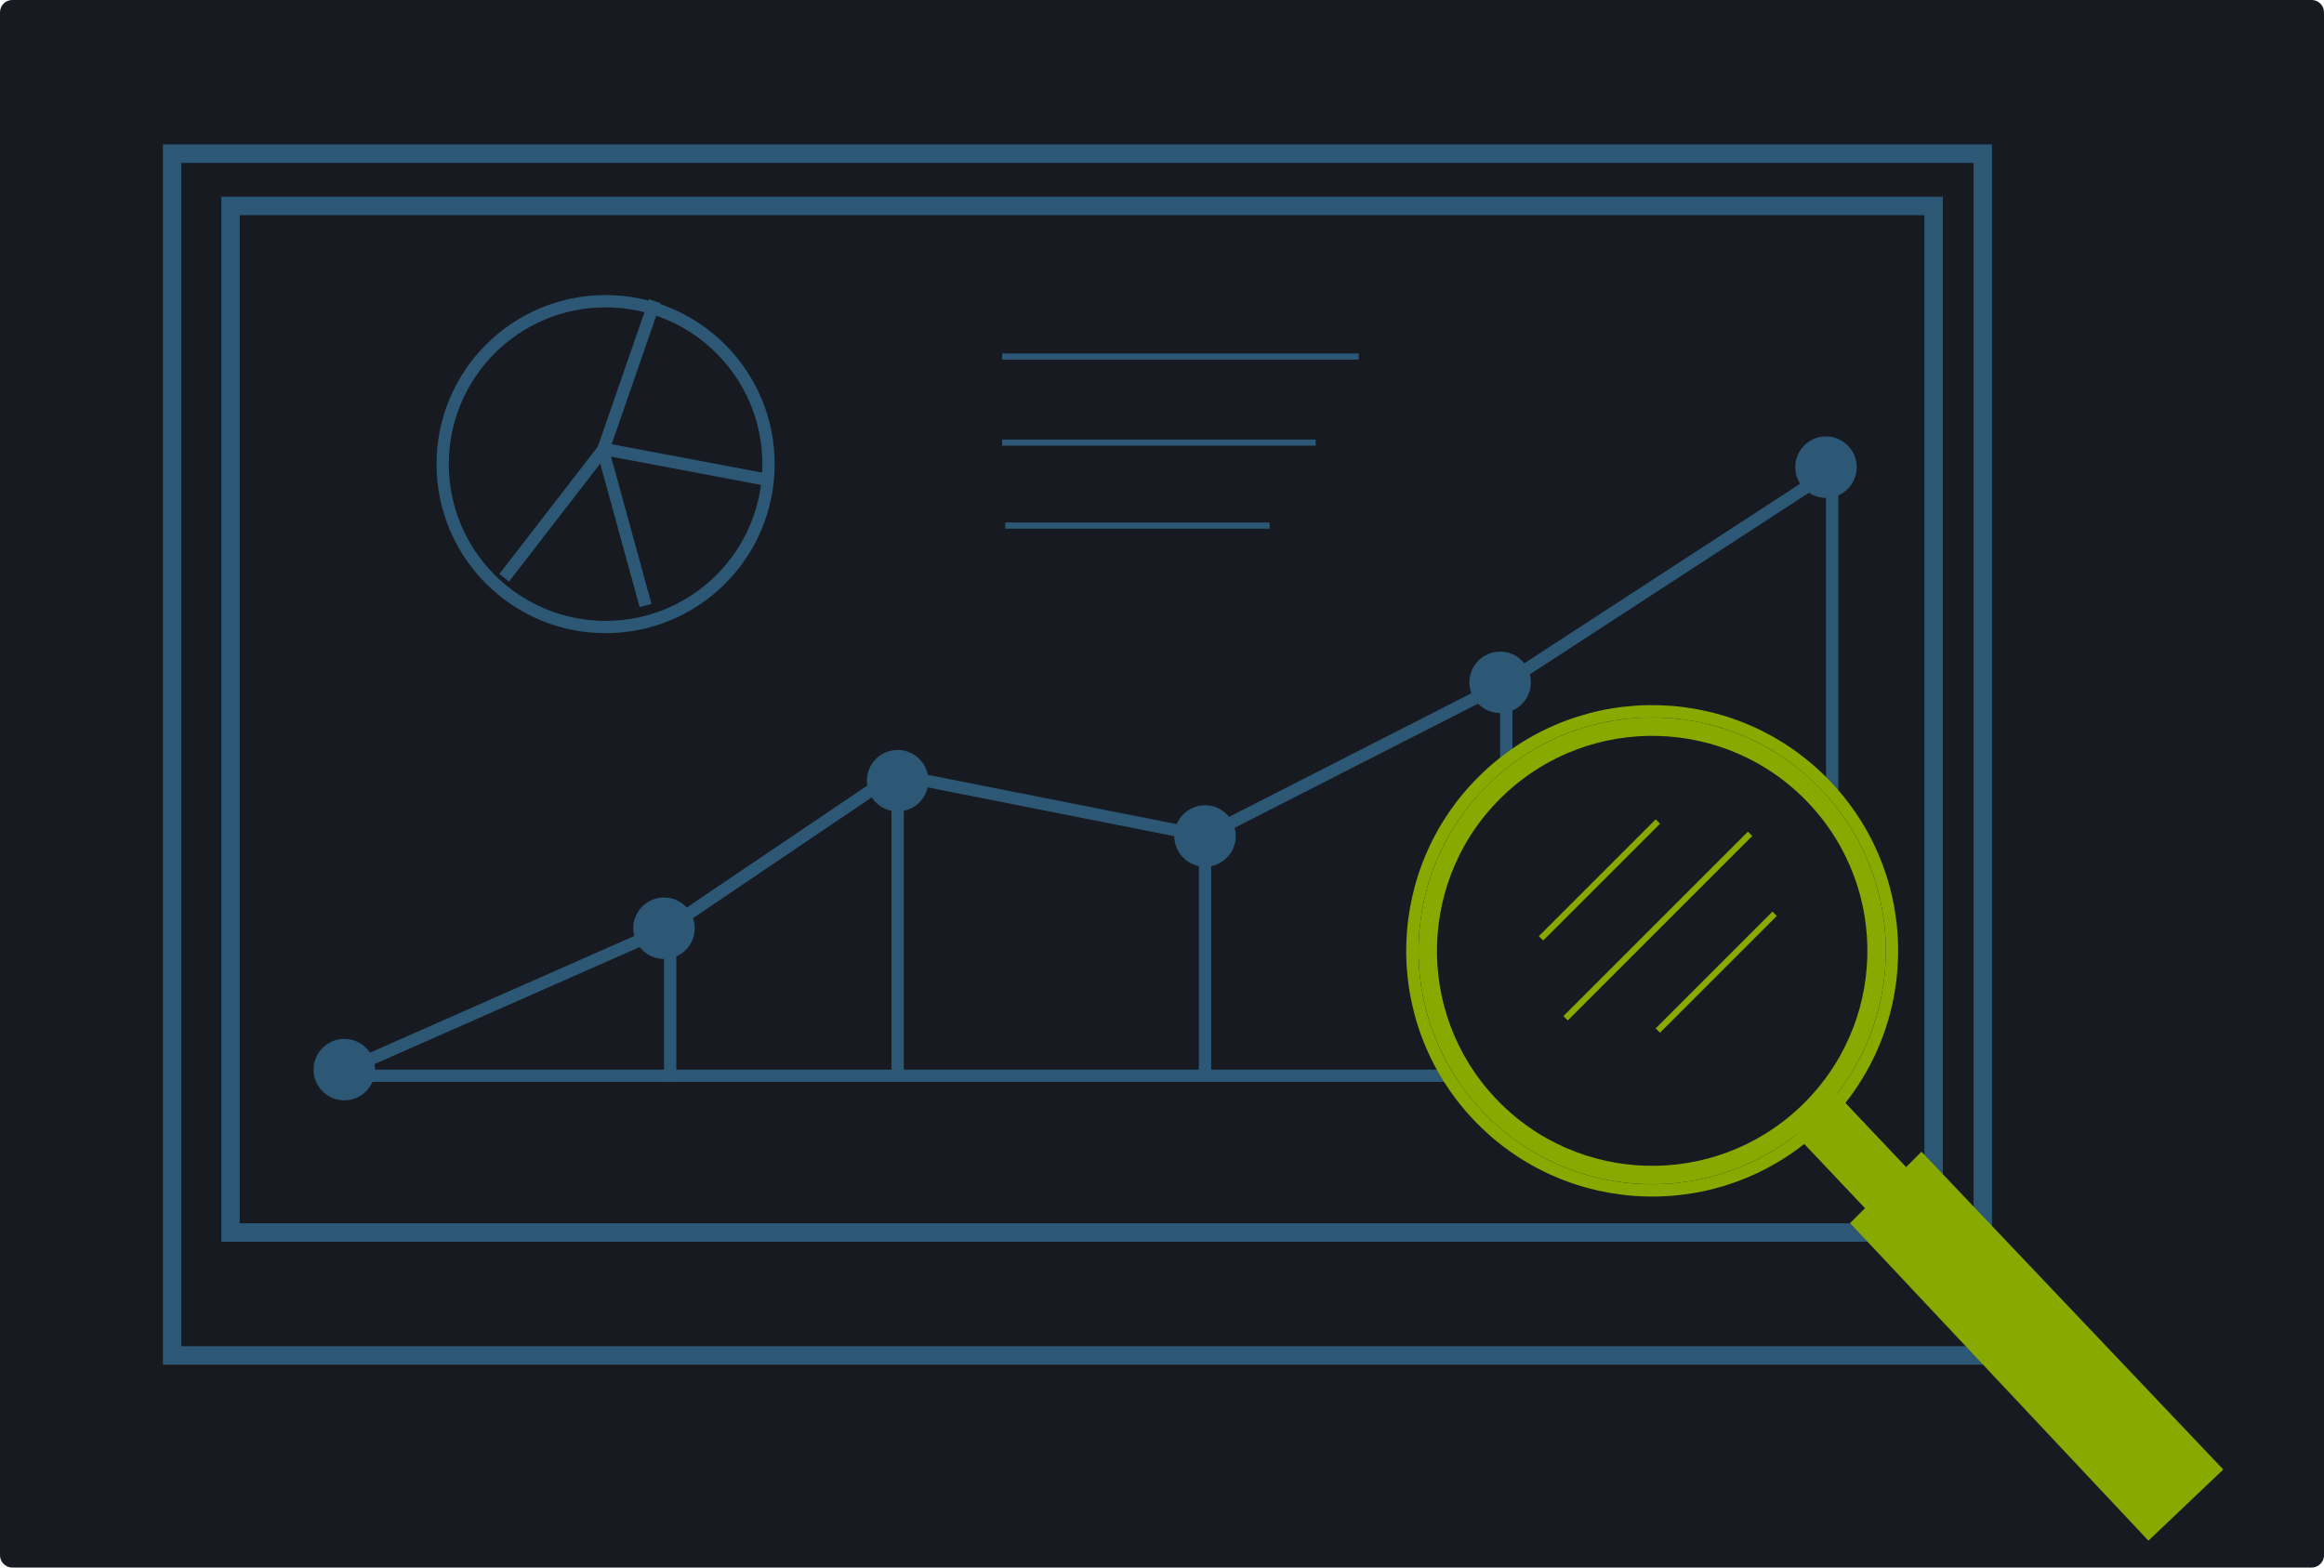 <svg width="378" height="255" viewBox="0 0 378 255" fill="none" xmlns="http://www.w3.org/2000/svg">
<path d="M376 0H2C0.895 0 0 0.895 0 2V253C0 254.105 0.895 255 2 255H376C377.105 255 378 254.105 378 253V2C378 0.895 377.105 0 376 0Z" fill="#171A21"/>
<path d="M314.5 33.5H37.5V200.5H314.5V33.5Z" stroke="#2C5876" stroke-width="3"/>
<path d="M28 220.5V25H322.5V220.5H28Z" stroke="#2C5876" stroke-width="3"/>
<g filter="url(#filter0_d)">
<path d="M54 173H297" stroke="#2C5876" stroke-width="2"/>
<path d="M298 74V174" stroke="#2C5876" stroke-width="2"/>
<path d="M245 109V174" stroke="#2C5876" stroke-width="2"/>
<path d="M146 124C146 143.526 146 154.474 146 174" stroke="#2C5876" stroke-width="2"/>
<path d="M196 134C196 149.621 196 158.379 196 174" stroke="#2C5876" stroke-width="2"/>
<path d="M109 149V174" stroke="#2C5876" stroke-width="2"/>
<path d="M53 173.5L108.5 149L145.5 124L196 134L245 109L298 74.5" stroke="#2C5876" stroke-width="2"/>
<path d="M108 154C110.761 154 113 151.761 113 149C113 146.239 110.761 144 108 144C105.239 144 103 146.239 103 149C103 151.761 105.239 154 108 154Z" fill="#2C5876"/>
<path d="M56 177C58.761 177 61 174.761 61 172C61 169.239 58.761 167 56 167C53.239 167 51 169.239 51 172C51 174.761 53.239 177 56 177Z" fill="#2C5876"/>
<path d="M146 130C148.761 130 151 127.761 151 125C151 122.239 148.761 120 146 120C143.239 120 141 122.239 141 125C141 127.761 143.239 130 146 130Z" fill="#2C5876"/>
<path d="M196 139C198.761 139 201 136.761 201 134C201 131.239 198.761 129 196 129C193.239 129 191 131.239 191 134C191 136.761 193.239 139 196 139Z" fill="#2C5876"/>
<path d="M244 114C246.761 114 249 111.761 249 109C249 106.239 246.761 104 244 104C241.239 104 239 106.239 239 109C239 111.761 241.239 114 244 114Z" fill="#2C5876"/>
<path d="M297 79C299.761 79 302 76.761 302 74C302 71.239 299.761 69 297 69C294.239 69 292 71.239 292 74C292 76.761 294.239 79 297 79Z" fill="#2C5876"/>
</g>
<g filter="url(#filter1_d)">
<path d="M98.5 100C113.136 100 125 88.135 125 73.5C125 58.864 113.136 47 98.5 47C83.865 47 72 58.864 72 73.5C72 88.135 83.865 100 98.5 100Z" stroke="#2C5876" stroke-width="2"/>
</g>
<path d="M98 73L105 98.5" stroke="#2C5876" stroke-width="2"/>
<path d="M98 73.5L106.5 49" stroke="#2C5876" stroke-width="2"/>
<path d="M98 73L124.5 78" stroke="#2C5876" stroke-width="2"/>
<path d="M99 72L82 94" stroke="#2C5876" stroke-width="2"/>
<path d="M163.5 85.5H206.5" stroke="#2C5876"/>
<path d="M163 72H214" stroke="#2C5876"/>
<path d="M163 58H221" stroke="#2C5876"/>
<g filter="url(#filter2_d)">
<path d="M295.513 180.007C311.174 165.226 311.877 140.56 297.083 124.914C282.29 109.268 257.602 108.567 241.942 123.348C226.281 138.129 225.578 162.795 240.372 178.441C255.165 194.088 279.853 194.789 295.513 180.007Z" fill="#171A21" stroke="#88AA00" stroke-width="2"/>
<path d="M295.265 126.63C309.11 141.273 308.452 164.357 293.796 178.191C279.139 192.024 256.034 191.368 242.19 176.725C228.345 162.083 229.003 138.998 243.659 125.165C258.316 111.331 281.42 111.987 295.265 126.63Z" stroke="#88AA00" stroke-width="3"/>
</g>
<g filter="url(#filter3_d)">
<path d="M298.452 175.651L291.616 182.103L306.145 197.47L312.981 191.017L298.452 175.651Z" fill="#88AA00"/>
<path d="M298.412 177.064L293.03 182.143L306.185 196.057L311.567 190.977L298.412 177.064Z" stroke="#88AA00" stroke-width="2"/>
</g>
<g filter="url(#filter4_d)">
<path d="M349.52 245.791L303.696 197.011L312.491 188.216L358.793 236.982L349.52 245.791Z" fill="#88AA00" stroke="black"/>
<path d="M303 197L312.5 187.5L359.5 237L349.5 246.5L303 197Z" stroke="#88AA00" stroke-width="3"/>
</g>
<path d="M250.646 152.646L269.646 133.646" stroke="#88AA00"/>
<path d="M269.646 167.646L288.646 148.646" stroke="#88AA00"/>
<path d="M254.646 165.646L284.646 135.646" stroke="#88AA00"/>
<defs>
<filter id="filter0_d" x="49" y="69" width="255" height="112" filterUnits="userSpaceOnUse" color-interpolation-filters="sRGB">
<feFlood flood-opacity="0" result="BackgroundImageFix"/>
<feColorMatrix in="SourceAlpha" type="matrix" values="0 0 0 0 0 0 0 0 0 0 0 0 0 0 0 0 0 0 127 0"/>
<feOffset dy="2"/>
<feGaussianBlur stdDeviation="1"/>
<feColorMatrix type="matrix" values="0 0 0 0 0 0 0 0 0 0 0 0 0 0 0 0 0 0 0.25 0"/>
<feBlend mode="normal" in2="BackgroundImageFix" result="effect1_dropShadow"/>
<feBlend mode="normal" in="SourceGraphic" in2="effect1_dropShadow" result="shape"/>
</filter>
<filter id="filter1_d" x="69" y="46" width="59" height="59" filterUnits="userSpaceOnUse" color-interpolation-filters="sRGB">
<feFlood flood-opacity="0" result="BackgroundImageFix"/>
<feColorMatrix in="SourceAlpha" type="matrix" values="0 0 0 0 0 0 0 0 0 0 0 0 0 0 0 0 0 0 127 0"/>
<feOffset dy="2"/>
<feGaussianBlur stdDeviation="1"/>
<feColorMatrix type="matrix" values="0 0 0 0 0.173 0 0 0 0 0.345 0 0 0 0 0.463 0 0 0 0.25 0"/>
<feBlend mode="normal" in2="BackgroundImageFix" result="effect1_dropShadow"/>
<feBlend mode="normal" in="SourceGraphic" in2="effect1_dropShadow" result="shape"/>
</filter>
<filter id="filter2_d" x="225.72" y="111.705" width="86.015" height="85.945" filterUnits="userSpaceOnUse" color-interpolation-filters="sRGB">
<feFlood flood-opacity="0" result="BackgroundImageFix"/>
<feColorMatrix in="SourceAlpha" type="matrix" values="0 0 0 0 0 0 0 0 0 0 0 0 0 0 0 0 0 0 127 0"/>
<feOffset dy="3"/>
<feGaussianBlur stdDeviation="1.5"/>
<feColorMatrix type="matrix" values="0 0 0 0 0.533 0 0 0 0 0.667 0 0 0 0 0 0 0 0 0.25 0"/>
<feBlend mode="normal" in2="BackgroundImageFix" result="effect1_dropShadow"/>
<feBlend mode="normal" in="SourceGraphic" in2="effect1_dropShadow" result="shape"/>
</filter>
<filter id="filter3_d" x="289.616" y="175.651" width="25.365" height="25.819" filterUnits="userSpaceOnUse" color-interpolation-filters="sRGB">
<feFlood flood-opacity="0" result="BackgroundImageFix"/>
<feColorMatrix in="SourceAlpha" type="matrix" values="0 0 0 0 0 0 0 0 0 0 0 0 0 0 0 0 0 0 127 0"/>
<feOffset dy="2"/>
<feGaussianBlur stdDeviation="1"/>
<feColorMatrix type="matrix" values="0 0 0 0 0.533 0 0 0 0 0.667 0 0 0 0 0 0 0 0 0.25 0"/>
<feBlend mode="normal" in2="BackgroundImageFix" result="effect1_dropShadow"/>
<feBlend mode="normal" in="SourceGraphic" in2="effect1_dropShadow" result="shape"/>
</filter>
<filter id="filter4_d" x="298.911" y="185.351" width="64.709" height="67.276" filterUnits="userSpaceOnUse" color-interpolation-filters="sRGB">
<feFlood flood-opacity="0" result="BackgroundImageFix"/>
<feColorMatrix in="SourceAlpha" type="matrix" values="0 0 0 0 0 0 0 0 0 0 0 0 0 0 0 0 0 0 127 0"/>
<feOffset dy="2"/>
<feGaussianBlur stdDeviation="1"/>
<feColorMatrix type="matrix" values="0 0 0 0 0.533 0 0 0 0 0.667 0 0 0 0 0 0 0 0 0.25 0"/>
<feBlend mode="normal" in2="BackgroundImageFix" result="effect1_dropShadow"/>
<feBlend mode="normal" in="SourceGraphic" in2="effect1_dropShadow" result="shape"/>
</filter>
</defs>
</svg>
